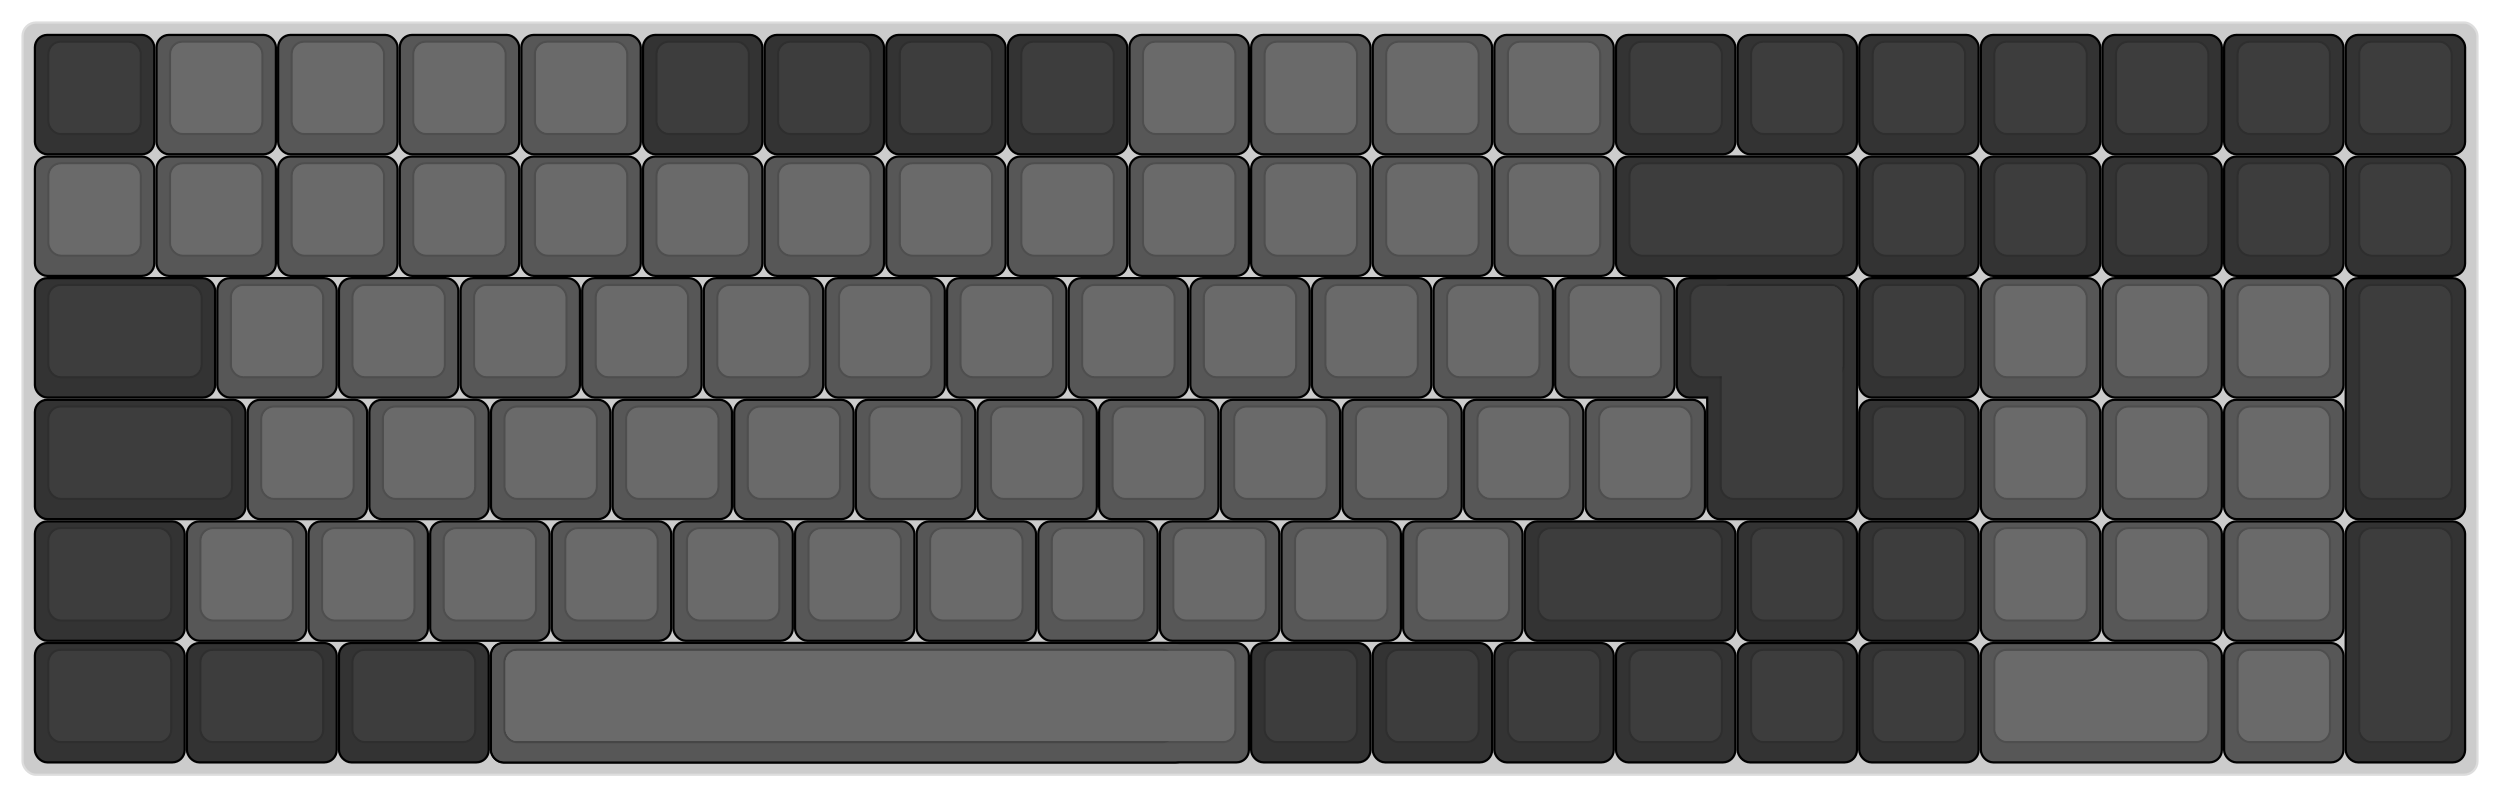 
  <svg width='1110px'
       height='354px'
       viewBox='0 0 1110 354'
       xmlns='http://www.w3.org/2000/svg'
       xmlns:xlink="http://www.w3.org/1999/xlink">

    <style type='text/css'>
    .keycap .border { stroke: black; stroke-width: 2; }
    .keycap .inner.border { stroke: rgba(0,0,0,.1); }
    </style>
    <defs>
      <linearGradient id="DCS">
        <stop offset="0%" stop-color="black" stop-opacity="0"/>
        <stop offset="40%" stop-color="black" stop-opacity="0.1"/>
        <stop offset="60%" stop-color="black" stop-opacity="0.1"/>
        <stop offset="100%" stop-color="black" stop-opacity="0"/>
      </linearGradient>
      <linearGradient id="SPACE" x1="0%" x2="0%" y1="0%" y2="100%">
        <stop offset="0%" stop-color="black" stop-opacity="0.1"/>
        <stop offset="20%" stop-color="black" stop-opacity="0.0"/>
        <stop offset="40%" stop-color="black" stop-opacity="0.0"/>
        <stop offset="100%" stop-color="black" stop-opacity="0.1"/>
      </linearGradient>
      <radialGradient id="DSA">
        <stop offset="0%" stop-color="black" stop-opacity="0.1"/>
        <stop offset="10%" stop-color="black" stop-opacity="0.1"/>
        <stop offset="100%" stop-color="black" stop-opacity="0"/>
      </radialGradient>
      <radialGradient id="SA" xlink:href="#DSA" />
    </defs>

    <g transform='translate(10,10)'>
      <rect width="1090" height="334"
            stroke="#ddd" stroke-width="1" fill="#cccccc" rx="6"/>
      <g transform='translate(5,5)'>
        
  <g class='  keycap'
  >

  
    <!-- Outer Border -->
    <rect x="1" y="1"
          width="52" height="52"
          rx="5" fill="#333333" class="outer border"/>
    
    <!-- Outer Fill -->
    <rect x="1" y="1"
          width="52" height="52"
          rx="5" fill="#333333"/>
    

    
      <!-- Inner Border -->
      <rect x="7" y="4"
            width="40" height="40"
            rx="5" fill="#3d3d3d" class="inner border"/>
      
      <!-- Inner Fill -->
      <rect x="7" y="4"
            width="40" height="40"
            rx="5" fill="#3d3d3d"/>
      
      

     
   
  </g>

  <g class='  keycap'
  >

  
    <!-- Outer Border -->
    <rect x="55" y="1"
          width="52" height="52"
          rx="5" fill="#575757" class="outer border"/>
    
    <!-- Outer Fill -->
    <rect x="55" y="1"
          width="52" height="52"
          rx="5" fill="#575757"/>
    

    
      <!-- Inner Border -->
      <rect x="61" y="4"
            width="40" height="40"
            rx="5" fill="#6a6a6a" class="inner border"/>
      
      <!-- Inner Fill -->
      <rect x="61" y="4"
            width="40" height="40"
            rx="5" fill="#6a6a6a"/>
      
      

     
   
  </g>

  <g class='  keycap'
  >

  
    <!-- Outer Border -->
    <rect x="109" y="1"
          width="52" height="52"
          rx="5" fill="#575757" class="outer border"/>
    
    <!-- Outer Fill -->
    <rect x="109" y="1"
          width="52" height="52"
          rx="5" fill="#575757"/>
    

    
      <!-- Inner Border -->
      <rect x="115" y="4"
            width="40" height="40"
            rx="5" fill="#6a6a6a" class="inner border"/>
      
      <!-- Inner Fill -->
      <rect x="115" y="4"
            width="40" height="40"
            rx="5" fill="#6a6a6a"/>
      
      

     
   
  </g>

  <g class='  keycap'
  >

  
    <!-- Outer Border -->
    <rect x="163" y="1"
          width="52" height="52"
          rx="5" fill="#575757" class="outer border"/>
    
    <!-- Outer Fill -->
    <rect x="163" y="1"
          width="52" height="52"
          rx="5" fill="#575757"/>
    

    
      <!-- Inner Border -->
      <rect x="169" y="4"
            width="40" height="40"
            rx="5" fill="#6a6a6a" class="inner border"/>
      
      <!-- Inner Fill -->
      <rect x="169" y="4"
            width="40" height="40"
            rx="5" fill="#6a6a6a"/>
      
      

     
   
  </g>

  <g class='  keycap'
  >

  
    <!-- Outer Border -->
    <rect x="217" y="1"
          width="52" height="52"
          rx="5" fill="#575757" class="outer border"/>
    
    <!-- Outer Fill -->
    <rect x="217" y="1"
          width="52" height="52"
          rx="5" fill="#575757"/>
    

    
      <!-- Inner Border -->
      <rect x="223" y="4"
            width="40" height="40"
            rx="5" fill="#6a6a6a" class="inner border"/>
      
      <!-- Inner Fill -->
      <rect x="223" y="4"
            width="40" height="40"
            rx="5" fill="#6a6a6a"/>
      
      

     
   
  </g>

  <g class='  keycap'
  >

  
    <!-- Outer Border -->
    <rect x="271" y="1"
          width="52" height="52"
          rx="5" fill="#333333" class="outer border"/>
    
    <!-- Outer Fill -->
    <rect x="271" y="1"
          width="52" height="52"
          rx="5" fill="#333333"/>
    

    
      <!-- Inner Border -->
      <rect x="277" y="4"
            width="40" height="40"
            rx="5" fill="#3d3d3d" class="inner border"/>
      
      <!-- Inner Fill -->
      <rect x="277" y="4"
            width="40" height="40"
            rx="5" fill="#3d3d3d"/>
      
      

     
   
  </g>

  <g class='  keycap'
  >

  
    <!-- Outer Border -->
    <rect x="325" y="1"
          width="52" height="52"
          rx="5" fill="#333333" class="outer border"/>
    
    <!-- Outer Fill -->
    <rect x="325" y="1"
          width="52" height="52"
          rx="5" fill="#333333"/>
    

    
      <!-- Inner Border -->
      <rect x="331" y="4"
            width="40" height="40"
            rx="5" fill="#3d3d3d" class="inner border"/>
      
      <!-- Inner Fill -->
      <rect x="331" y="4"
            width="40" height="40"
            rx="5" fill="#3d3d3d"/>
      
      

     
   
  </g>

  <g class='  keycap'
  >

  
    <!-- Outer Border -->
    <rect x="379" y="1"
          width="52" height="52"
          rx="5" fill="#333333" class="outer border"/>
    
    <!-- Outer Fill -->
    <rect x="379" y="1"
          width="52" height="52"
          rx="5" fill="#333333"/>
    

    
      <!-- Inner Border -->
      <rect x="385" y="4"
            width="40" height="40"
            rx="5" fill="#3d3d3d" class="inner border"/>
      
      <!-- Inner Fill -->
      <rect x="385" y="4"
            width="40" height="40"
            rx="5" fill="#3d3d3d"/>
      
      

     
   
  </g>

  <g class='  keycap'
  >

  
    <!-- Outer Border -->
    <rect x="433" y="1"
          width="52" height="52"
          rx="5" fill="#333333" class="outer border"/>
    
    <!-- Outer Fill -->
    <rect x="433" y="1"
          width="52" height="52"
          rx="5" fill="#333333"/>
    

    
      <!-- Inner Border -->
      <rect x="439" y="4"
            width="40" height="40"
            rx="5" fill="#3d3d3d" class="inner border"/>
      
      <!-- Inner Fill -->
      <rect x="439" y="4"
            width="40" height="40"
            rx="5" fill="#3d3d3d"/>
      
      

     
   
  </g>

  <g class='  keycap'
  >

  
    <!-- Outer Border -->
    <rect x="487" y="1"
          width="52" height="52"
          rx="5" fill="#575757" class="outer border"/>
    
    <!-- Outer Fill -->
    <rect x="487" y="1"
          width="52" height="52"
          rx="5" fill="#575757"/>
    

    
      <!-- Inner Border -->
      <rect x="493" y="4"
            width="40" height="40"
            rx="5" fill="#6a6a6a" class="inner border"/>
      
      <!-- Inner Fill -->
      <rect x="493" y="4"
            width="40" height="40"
            rx="5" fill="#6a6a6a"/>
      
      

     
   
  </g>

  <g class='  keycap'
  >

  
    <!-- Outer Border -->
    <rect x="541" y="1"
          width="52" height="52"
          rx="5" fill="#575757" class="outer border"/>
    
    <!-- Outer Fill -->
    <rect x="541" y="1"
          width="52" height="52"
          rx="5" fill="#575757"/>
    

    
      <!-- Inner Border -->
      <rect x="547" y="4"
            width="40" height="40"
            rx="5" fill="#6a6a6a" class="inner border"/>
      
      <!-- Inner Fill -->
      <rect x="547" y="4"
            width="40" height="40"
            rx="5" fill="#6a6a6a"/>
      
      

     
   
  </g>

  <g class='  keycap'
  >

  
    <!-- Outer Border -->
    <rect x="595" y="1"
          width="52" height="52"
          rx="5" fill="#575757" class="outer border"/>
    
    <!-- Outer Fill -->
    <rect x="595" y="1"
          width="52" height="52"
          rx="5" fill="#575757"/>
    

    
      <!-- Inner Border -->
      <rect x="601" y="4"
            width="40" height="40"
            rx="5" fill="#6a6a6a" class="inner border"/>
      
      <!-- Inner Fill -->
      <rect x="601" y="4"
            width="40" height="40"
            rx="5" fill="#6a6a6a"/>
      
      

     
   
  </g>

  <g class='  keycap'
  >

  
    <!-- Outer Border -->
    <rect x="649" y="1"
          width="52" height="52"
          rx="5" fill="#575757" class="outer border"/>
    
    <!-- Outer Fill -->
    <rect x="649" y="1"
          width="52" height="52"
          rx="5" fill="#575757"/>
    

    
      <!-- Inner Border -->
      <rect x="655" y="4"
            width="40" height="40"
            rx="5" fill="#6a6a6a" class="inner border"/>
      
      <!-- Inner Fill -->
      <rect x="655" y="4"
            width="40" height="40"
            rx="5" fill="#6a6a6a"/>
      
      

     
   
  </g>

  <g class='  keycap'
  >

  
    <!-- Outer Border -->
    <rect x="703" y="1"
          width="52" height="52"
          rx="5" fill="#333333" class="outer border"/>
    
    <!-- Outer Fill -->
    <rect x="703" y="1"
          width="52" height="52"
          rx="5" fill="#333333"/>
    

    
      <!-- Inner Border -->
      <rect x="709" y="4"
            width="40" height="40"
            rx="5" fill="#3d3d3d" class="inner border"/>
      
      <!-- Inner Fill -->
      <rect x="709" y="4"
            width="40" height="40"
            rx="5" fill="#3d3d3d"/>
      
      

     
   
  </g>

  <g class='  keycap'
  >

  
    <!-- Outer Border -->
    <rect x="757" y="1"
          width="52" height="52"
          rx="5" fill="#333333" class="outer border"/>
    
    <!-- Outer Fill -->
    <rect x="757" y="1"
          width="52" height="52"
          rx="5" fill="#333333"/>
    

    
      <!-- Inner Border -->
      <rect x="763" y="4"
            width="40" height="40"
            rx="5" fill="#3d3d3d" class="inner border"/>
      
      <!-- Inner Fill -->
      <rect x="763" y="4"
            width="40" height="40"
            rx="5" fill="#3d3d3d"/>
      
      

     
   
  </g>

  <g class='  keycap'
  >

  
    <!-- Outer Border -->
    <rect x="811" y="1"
          width="52" height="52"
          rx="5" fill="#333333" class="outer border"/>
    
    <!-- Outer Fill -->
    <rect x="811" y="1"
          width="52" height="52"
          rx="5" fill="#333333"/>
    

    
      <!-- Inner Border -->
      <rect x="817" y="4"
            width="40" height="40"
            rx="5" fill="#3d3d3d" class="inner border"/>
      
      <!-- Inner Fill -->
      <rect x="817" y="4"
            width="40" height="40"
            rx="5" fill="#3d3d3d"/>
      
      

     
   
  </g>

  <g class='  keycap'
  >

  
    <!-- Outer Border -->
    <rect x="865" y="1"
          width="52" height="52"
          rx="5" fill="#333333" class="outer border"/>
    
    <!-- Outer Fill -->
    <rect x="865" y="1"
          width="52" height="52"
          rx="5" fill="#333333"/>
    

    
      <!-- Inner Border -->
      <rect x="871" y="4"
            width="40" height="40"
            rx="5" fill="#3d3d3d" class="inner border"/>
      
      <!-- Inner Fill -->
      <rect x="871" y="4"
            width="40" height="40"
            rx="5" fill="#3d3d3d"/>
      
      

     
   
  </g>

  <g class='  keycap'
  >

  
    <!-- Outer Border -->
    <rect x="919" y="1"
          width="52" height="52"
          rx="5" fill="#333333" class="outer border"/>
    
    <!-- Outer Fill -->
    <rect x="919" y="1"
          width="52" height="52"
          rx="5" fill="#333333"/>
    

    
      <!-- Inner Border -->
      <rect x="925" y="4"
            width="40" height="40"
            rx="5" fill="#3d3d3d" class="inner border"/>
      
      <!-- Inner Fill -->
      <rect x="925" y="4"
            width="40" height="40"
            rx="5" fill="#3d3d3d"/>
      
      

     
   
  </g>

  <g class='  keycap'
  >

  
    <!-- Outer Border -->
    <rect x="973" y="1"
          width="52" height="52"
          rx="5" fill="#333333" class="outer border"/>
    
    <!-- Outer Fill -->
    <rect x="973" y="1"
          width="52" height="52"
          rx="5" fill="#333333"/>
    

    
      <!-- Inner Border -->
      <rect x="979" y="4"
            width="40" height="40"
            rx="5" fill="#3d3d3d" class="inner border"/>
      
      <!-- Inner Fill -->
      <rect x="979" y="4"
            width="40" height="40"
            rx="5" fill="#3d3d3d"/>
      
      

     
   
  </g>

  <g class='  keycap'
  >

  
    <!-- Outer Border -->
    <rect x="1027" y="1"
          width="52" height="52"
          rx="5" fill="#333333" class="outer border"/>
    
    <!-- Outer Fill -->
    <rect x="1027" y="1"
          width="52" height="52"
          rx="5" fill="#333333"/>
    

    
      <!-- Inner Border -->
      <rect x="1033" y="4"
            width="40" height="40"
            rx="5" fill="#3d3d3d" class="inner border"/>
      
      <!-- Inner Fill -->
      <rect x="1033" y="4"
            width="40" height="40"
            rx="5" fill="#3d3d3d"/>
      
      

     
   
  </g>

  <g class='  keycap'
  >

  
    <!-- Outer Border -->
    <rect x="1" y="55"
          width="52" height="52"
          rx="5" fill="#575757" class="outer border"/>
    
    <!-- Outer Fill -->
    <rect x="1" y="55"
          width="52" height="52"
          rx="5" fill="#575757"/>
    

    
      <!-- Inner Border -->
      <rect x="7" y="58"
            width="40" height="40"
            rx="5" fill="#6a6a6a" class="inner border"/>
      
      <!-- Inner Fill -->
      <rect x="7" y="58"
            width="40" height="40"
            rx="5" fill="#6a6a6a"/>
      
      

     
   
  </g>

  <g class='  keycap'
  >

  
    <!-- Outer Border -->
    <rect x="55" y="55"
          width="52" height="52"
          rx="5" fill="#575757" class="outer border"/>
    
    <!-- Outer Fill -->
    <rect x="55" y="55"
          width="52" height="52"
          rx="5" fill="#575757"/>
    

    
      <!-- Inner Border -->
      <rect x="61" y="58"
            width="40" height="40"
            rx="5" fill="#6a6a6a" class="inner border"/>
      
      <!-- Inner Fill -->
      <rect x="61" y="58"
            width="40" height="40"
            rx="5" fill="#6a6a6a"/>
      
      

     
   
  </g>

  <g class='  keycap'
  >

  
    <!-- Outer Border -->
    <rect x="109" y="55"
          width="52" height="52"
          rx="5" fill="#575757" class="outer border"/>
    
    <!-- Outer Fill -->
    <rect x="109" y="55"
          width="52" height="52"
          rx="5" fill="#575757"/>
    

    
      <!-- Inner Border -->
      <rect x="115" y="58"
            width="40" height="40"
            rx="5" fill="#6a6a6a" class="inner border"/>
      
      <!-- Inner Fill -->
      <rect x="115" y="58"
            width="40" height="40"
            rx="5" fill="#6a6a6a"/>
      
      

     
   
  </g>

  <g class='  keycap'
  >

  
    <!-- Outer Border -->
    <rect x="163" y="55"
          width="52" height="52"
          rx="5" fill="#575757" class="outer border"/>
    
    <!-- Outer Fill -->
    <rect x="163" y="55"
          width="52" height="52"
          rx="5" fill="#575757"/>
    

    
      <!-- Inner Border -->
      <rect x="169" y="58"
            width="40" height="40"
            rx="5" fill="#6a6a6a" class="inner border"/>
      
      <!-- Inner Fill -->
      <rect x="169" y="58"
            width="40" height="40"
            rx="5" fill="#6a6a6a"/>
      
      

     
   
  </g>

  <g class='  keycap'
  >

  
    <!-- Outer Border -->
    <rect x="217" y="55"
          width="52" height="52"
          rx="5" fill="#575757" class="outer border"/>
    
    <!-- Outer Fill -->
    <rect x="217" y="55"
          width="52" height="52"
          rx="5" fill="#575757"/>
    

    
      <!-- Inner Border -->
      <rect x="223" y="58"
            width="40" height="40"
            rx="5" fill="#6a6a6a" class="inner border"/>
      
      <!-- Inner Fill -->
      <rect x="223" y="58"
            width="40" height="40"
            rx="5" fill="#6a6a6a"/>
      
      

     
   
  </g>

  <g class='  keycap'
  >

  
    <!-- Outer Border -->
    <rect x="271" y="55"
          width="52" height="52"
          rx="5" fill="#575757" class="outer border"/>
    
    <!-- Outer Fill -->
    <rect x="271" y="55"
          width="52" height="52"
          rx="5" fill="#575757"/>
    

    
      <!-- Inner Border -->
      <rect x="277" y="58"
            width="40" height="40"
            rx="5" fill="#6a6a6a" class="inner border"/>
      
      <!-- Inner Fill -->
      <rect x="277" y="58"
            width="40" height="40"
            rx="5" fill="#6a6a6a"/>
      
      

     
   
  </g>

  <g class='  keycap'
  >

  
    <!-- Outer Border -->
    <rect x="325" y="55"
          width="52" height="52"
          rx="5" fill="#575757" class="outer border"/>
    
    <!-- Outer Fill -->
    <rect x="325" y="55"
          width="52" height="52"
          rx="5" fill="#575757"/>
    

    
      <!-- Inner Border -->
      <rect x="331" y="58"
            width="40" height="40"
            rx="5" fill="#6a6a6a" class="inner border"/>
      
      <!-- Inner Fill -->
      <rect x="331" y="58"
            width="40" height="40"
            rx="5" fill="#6a6a6a"/>
      
      

     
   
  </g>

  <g class='  keycap'
  >

  
    <!-- Outer Border -->
    <rect x="379" y="55"
          width="52" height="52"
          rx="5" fill="#575757" class="outer border"/>
    
    <!-- Outer Fill -->
    <rect x="379" y="55"
          width="52" height="52"
          rx="5" fill="#575757"/>
    

    
      <!-- Inner Border -->
      <rect x="385" y="58"
            width="40" height="40"
            rx="5" fill="#6a6a6a" class="inner border"/>
      
      <!-- Inner Fill -->
      <rect x="385" y="58"
            width="40" height="40"
            rx="5" fill="#6a6a6a"/>
      
      

     
   
  </g>

  <g class='  keycap'
  >

  
    <!-- Outer Border -->
    <rect x="433" y="55"
          width="52" height="52"
          rx="5" fill="#575757" class="outer border"/>
    
    <!-- Outer Fill -->
    <rect x="433" y="55"
          width="52" height="52"
          rx="5" fill="#575757"/>
    

    
      <!-- Inner Border -->
      <rect x="439" y="58"
            width="40" height="40"
            rx="5" fill="#6a6a6a" class="inner border"/>
      
      <!-- Inner Fill -->
      <rect x="439" y="58"
            width="40" height="40"
            rx="5" fill="#6a6a6a"/>
      
      

     
   
  </g>

  <g class='  keycap'
  >

  
    <!-- Outer Border -->
    <rect x="487" y="55"
          width="52" height="52"
          rx="5" fill="#575757" class="outer border"/>
    
    <!-- Outer Fill -->
    <rect x="487" y="55"
          width="52" height="52"
          rx="5" fill="#575757"/>
    

    
      <!-- Inner Border -->
      <rect x="493" y="58"
            width="40" height="40"
            rx="5" fill="#6a6a6a" class="inner border"/>
      
      <!-- Inner Fill -->
      <rect x="493" y="58"
            width="40" height="40"
            rx="5" fill="#6a6a6a"/>
      
      

     
   
  </g>

  <g class='  keycap'
  >

  
    <!-- Outer Border -->
    <rect x="541" y="55"
          width="52" height="52"
          rx="5" fill="#575757" class="outer border"/>
    
    <!-- Outer Fill -->
    <rect x="541" y="55"
          width="52" height="52"
          rx="5" fill="#575757"/>
    

    
      <!-- Inner Border -->
      <rect x="547" y="58"
            width="40" height="40"
            rx="5" fill="#6a6a6a" class="inner border"/>
      
      <!-- Inner Fill -->
      <rect x="547" y="58"
            width="40" height="40"
            rx="5" fill="#6a6a6a"/>
      
      

     
   
  </g>

  <g class='  keycap'
  >

  
    <!-- Outer Border -->
    <rect x="595" y="55"
          width="52" height="52"
          rx="5" fill="#575757" class="outer border"/>
    
    <!-- Outer Fill -->
    <rect x="595" y="55"
          width="52" height="52"
          rx="5" fill="#575757"/>
    

    
      <!-- Inner Border -->
      <rect x="601" y="58"
            width="40" height="40"
            rx="5" fill="#6a6a6a" class="inner border"/>
      
      <!-- Inner Fill -->
      <rect x="601" y="58"
            width="40" height="40"
            rx="5" fill="#6a6a6a"/>
      
      

     
   
  </g>

  <g class='  keycap'
  >

  
    <!-- Outer Border -->
    <rect x="649" y="55"
          width="52" height="52"
          rx="5" fill="#575757" class="outer border"/>
    
    <!-- Outer Fill -->
    <rect x="649" y="55"
          width="52" height="52"
          rx="5" fill="#575757"/>
    

    
      <!-- Inner Border -->
      <rect x="655" y="58"
            width="40" height="40"
            rx="5" fill="#6a6a6a" class="inner border"/>
      
      <!-- Inner Fill -->
      <rect x="655" y="58"
            width="40" height="40"
            rx="5" fill="#6a6a6a"/>
      
      

     
   
  </g>

  <g class='  keycap'
  >

  
    <!-- Outer Border -->
    <rect x="703" y="55"
          width="106" height="52"
          rx="5" fill="#333333" class="outer border"/>
    
    <!-- Outer Fill -->
    <rect x="703" y="55"
          width="106" height="52"
          rx="5" fill="#333333"/>
    

    
      <!-- Inner Border -->
      <rect x="709" y="58"
            width="94" height="40"
            rx="5" fill="#3d3d3d" class="inner border"/>
      
      <!-- Inner Fill -->
      <rect x="709" y="58"
            width="94" height="40"
            rx="5" fill="#3d3d3d"/>
      
      

     
   
  </g>

  <g class='  keycap'
  >

  
    <!-- Outer Border -->
    <rect x="811" y="55"
          width="52" height="52"
          rx="5" fill="#333333" class="outer border"/>
    
    <!-- Outer Fill -->
    <rect x="811" y="55"
          width="52" height="52"
          rx="5" fill="#333333"/>
    

    
      <!-- Inner Border -->
      <rect x="817" y="58"
            width="40" height="40"
            rx="5" fill="#3d3d3d" class="inner border"/>
      
      <!-- Inner Fill -->
      <rect x="817" y="58"
            width="40" height="40"
            rx="5" fill="#3d3d3d"/>
      
      

     
   
  </g>

  <g class='  keycap'
  >

  
    <!-- Outer Border -->
    <rect x="865" y="55"
          width="52" height="52"
          rx="5" fill="#333333" class="outer border"/>
    
    <!-- Outer Fill -->
    <rect x="865" y="55"
          width="52" height="52"
          rx="5" fill="#333333"/>
    

    
      <!-- Inner Border -->
      <rect x="871" y="58"
            width="40" height="40"
            rx="5" fill="#3d3d3d" class="inner border"/>
      
      <!-- Inner Fill -->
      <rect x="871" y="58"
            width="40" height="40"
            rx="5" fill="#3d3d3d"/>
      
      

     
   
  </g>

  <g class='  keycap'
  >

  
    <!-- Outer Border -->
    <rect x="919" y="55"
          width="52" height="52"
          rx="5" fill="#333333" class="outer border"/>
    
    <!-- Outer Fill -->
    <rect x="919" y="55"
          width="52" height="52"
          rx="5" fill="#333333"/>
    

    
      <!-- Inner Border -->
      <rect x="925" y="58"
            width="40" height="40"
            rx="5" fill="#3d3d3d" class="inner border"/>
      
      <!-- Inner Fill -->
      <rect x="925" y="58"
            width="40" height="40"
            rx="5" fill="#3d3d3d"/>
      
      

     
   
  </g>

  <g class='  keycap'
  >

  
    <!-- Outer Border -->
    <rect x="973" y="55"
          width="52" height="52"
          rx="5" fill="#333333" class="outer border"/>
    
    <!-- Outer Fill -->
    <rect x="973" y="55"
          width="52" height="52"
          rx="5" fill="#333333"/>
    

    
      <!-- Inner Border -->
      <rect x="979" y="58"
            width="40" height="40"
            rx="5" fill="#3d3d3d" class="inner border"/>
      
      <!-- Inner Fill -->
      <rect x="979" y="58"
            width="40" height="40"
            rx="5" fill="#3d3d3d"/>
      
      

     
   
  </g>

  <g class='  keycap'
  >

  
    <!-- Outer Border -->
    <rect x="1027" y="55"
          width="52" height="52"
          rx="5" fill="#333333" class="outer border"/>
    
    <!-- Outer Fill -->
    <rect x="1027" y="55"
          width="52" height="52"
          rx="5" fill="#333333"/>
    

    
      <!-- Inner Border -->
      <rect x="1033" y="58"
            width="40" height="40"
            rx="5" fill="#3d3d3d" class="inner border"/>
      
      <!-- Inner Fill -->
      <rect x="1033" y="58"
            width="40" height="40"
            rx="5" fill="#3d3d3d"/>
      
      

     
   
  </g>

  <g class='  keycap'
  >

  
    <!-- Outer Border -->
    <rect x="1" y="109"
          width="79" height="52"
          rx="5" fill="#333333" class="outer border"/>
    
    <!-- Outer Fill -->
    <rect x="1" y="109"
          width="79" height="52"
          rx="5" fill="#333333"/>
    

    
      <!-- Inner Border -->
      <rect x="7" y="112"
            width="67" height="40"
            rx="5" fill="#3d3d3d" class="inner border"/>
      
      <!-- Inner Fill -->
      <rect x="7" y="112"
            width="67" height="40"
            rx="5" fill="#3d3d3d"/>
      
      

     
   
  </g>

  <g class='  keycap'
  >

  
    <!-- Outer Border -->
    <rect x="82" y="109"
          width="52" height="52"
          rx="5" fill="#575757" class="outer border"/>
    
    <!-- Outer Fill -->
    <rect x="82" y="109"
          width="52" height="52"
          rx="5" fill="#575757"/>
    

    
      <!-- Inner Border -->
      <rect x="88" y="112"
            width="40" height="40"
            rx="5" fill="#6a6a6a" class="inner border"/>
      
      <!-- Inner Fill -->
      <rect x="88" y="112"
            width="40" height="40"
            rx="5" fill="#6a6a6a"/>
      
      

     
   
  </g>

  <g class='  keycap'
  >

  
    <!-- Outer Border -->
    <rect x="136" y="109"
          width="52" height="52"
          rx="5" fill="#575757" class="outer border"/>
    
    <!-- Outer Fill -->
    <rect x="136" y="109"
          width="52" height="52"
          rx="5" fill="#575757"/>
    

    
      <!-- Inner Border -->
      <rect x="142" y="112"
            width="40" height="40"
            rx="5" fill="#6a6a6a" class="inner border"/>
      
      <!-- Inner Fill -->
      <rect x="142" y="112"
            width="40" height="40"
            rx="5" fill="#6a6a6a"/>
      
      

     
   
  </g>

  <g class='  keycap'
  >

  
    <!-- Outer Border -->
    <rect x="190" y="109"
          width="52" height="52"
          rx="5" fill="#575757" class="outer border"/>
    
    <!-- Outer Fill -->
    <rect x="190" y="109"
          width="52" height="52"
          rx="5" fill="#575757"/>
    

    
      <!-- Inner Border -->
      <rect x="196" y="112"
            width="40" height="40"
            rx="5" fill="#6a6a6a" class="inner border"/>
      
      <!-- Inner Fill -->
      <rect x="196" y="112"
            width="40" height="40"
            rx="5" fill="#6a6a6a"/>
      
      

     
   
  </g>

  <g class='  keycap'
  >

  
    <!-- Outer Border -->
    <rect x="244" y="109"
          width="52" height="52"
          rx="5" fill="#575757" class="outer border"/>
    
    <!-- Outer Fill -->
    <rect x="244" y="109"
          width="52" height="52"
          rx="5" fill="#575757"/>
    

    
      <!-- Inner Border -->
      <rect x="250" y="112"
            width="40" height="40"
            rx="5" fill="#6a6a6a" class="inner border"/>
      
      <!-- Inner Fill -->
      <rect x="250" y="112"
            width="40" height="40"
            rx="5" fill="#6a6a6a"/>
      
      

     
   
  </g>

  <g class='  keycap'
  >

  
    <!-- Outer Border -->
    <rect x="298" y="109"
          width="52" height="52"
          rx="5" fill="#575757" class="outer border"/>
    
    <!-- Outer Fill -->
    <rect x="298" y="109"
          width="52" height="52"
          rx="5" fill="#575757"/>
    

    
      <!-- Inner Border -->
      <rect x="304" y="112"
            width="40" height="40"
            rx="5" fill="#6a6a6a" class="inner border"/>
      
      <!-- Inner Fill -->
      <rect x="304" y="112"
            width="40" height="40"
            rx="5" fill="#6a6a6a"/>
      
      

     
   
  </g>

  <g class='  keycap'
  >

  
    <!-- Outer Border -->
    <rect x="352" y="109"
          width="52" height="52"
          rx="5" fill="#575757" class="outer border"/>
    
    <!-- Outer Fill -->
    <rect x="352" y="109"
          width="52" height="52"
          rx="5" fill="#575757"/>
    

    
      <!-- Inner Border -->
      <rect x="358" y="112"
            width="40" height="40"
            rx="5" fill="#6a6a6a" class="inner border"/>
      
      <!-- Inner Fill -->
      <rect x="358" y="112"
            width="40" height="40"
            rx="5" fill="#6a6a6a"/>
      
      

     
   
  </g>

  <g class='  keycap'
  >

  
    <!-- Outer Border -->
    <rect x="406" y="109"
          width="52" height="52"
          rx="5" fill="#575757" class="outer border"/>
    
    <!-- Outer Fill -->
    <rect x="406" y="109"
          width="52" height="52"
          rx="5" fill="#575757"/>
    

    
      <!-- Inner Border -->
      <rect x="412" y="112"
            width="40" height="40"
            rx="5" fill="#6a6a6a" class="inner border"/>
      
      <!-- Inner Fill -->
      <rect x="412" y="112"
            width="40" height="40"
            rx="5" fill="#6a6a6a"/>
      
      

     
   
  </g>

  <g class='  keycap'
  >

  
    <!-- Outer Border -->
    <rect x="460" y="109"
          width="52" height="52"
          rx="5" fill="#575757" class="outer border"/>
    
    <!-- Outer Fill -->
    <rect x="460" y="109"
          width="52" height="52"
          rx="5" fill="#575757"/>
    

    
      <!-- Inner Border -->
      <rect x="466" y="112"
            width="40" height="40"
            rx="5" fill="#6a6a6a" class="inner border"/>
      
      <!-- Inner Fill -->
      <rect x="466" y="112"
            width="40" height="40"
            rx="5" fill="#6a6a6a"/>
      
      

     
   
  </g>

  <g class='  keycap'
  >

  
    <!-- Outer Border -->
    <rect x="514" y="109"
          width="52" height="52"
          rx="5" fill="#575757" class="outer border"/>
    
    <!-- Outer Fill -->
    <rect x="514" y="109"
          width="52" height="52"
          rx="5" fill="#575757"/>
    

    
      <!-- Inner Border -->
      <rect x="520" y="112"
            width="40" height="40"
            rx="5" fill="#6a6a6a" class="inner border"/>
      
      <!-- Inner Fill -->
      <rect x="520" y="112"
            width="40" height="40"
            rx="5" fill="#6a6a6a"/>
      
      

     
   
  </g>

  <g class='  keycap'
  >

  
    <!-- Outer Border -->
    <rect x="568" y="109"
          width="52" height="52"
          rx="5" fill="#575757" class="outer border"/>
    
    <!-- Outer Fill -->
    <rect x="568" y="109"
          width="52" height="52"
          rx="5" fill="#575757"/>
    

    
      <!-- Inner Border -->
      <rect x="574" y="112"
            width="40" height="40"
            rx="5" fill="#6a6a6a" class="inner border"/>
      
      <!-- Inner Fill -->
      <rect x="574" y="112"
            width="40" height="40"
            rx="5" fill="#6a6a6a"/>
      
      

     
   
  </g>

  <g class='  keycap'
  >

  
    <!-- Outer Border -->
    <rect x="622" y="109"
          width="52" height="52"
          rx="5" fill="#575757" class="outer border"/>
    
    <!-- Outer Fill -->
    <rect x="622" y="109"
          width="52" height="52"
          rx="5" fill="#575757"/>
    

    
      <!-- Inner Border -->
      <rect x="628" y="112"
            width="40" height="40"
            rx="5" fill="#6a6a6a" class="inner border"/>
      
      <!-- Inner Fill -->
      <rect x="628" y="112"
            width="40" height="40"
            rx="5" fill="#6a6a6a"/>
      
      

     
   
  </g>

  <g class='  keycap'
  >

  
    <!-- Outer Border -->
    <rect x="676" y="109"
          width="52" height="52"
          rx="5" fill="#575757" class="outer border"/>
    
    <!-- Outer Fill -->
    <rect x="676" y="109"
          width="52" height="52"
          rx="5" fill="#575757"/>
    

    
      <!-- Inner Border -->
      <rect x="682" y="112"
            width="40" height="40"
            rx="5" fill="#6a6a6a" class="inner border"/>
      
      <!-- Inner Fill -->
      <rect x="682" y="112"
            width="40" height="40"
            rx="5" fill="#6a6a6a"/>
      
      

     
   
  </g>

  <g class='  keycap'
  >

  
    <!-- Outer Border -->
    <rect x="743.5" y="109"
          width="65.5" height="106"
          rx="5" fill="#333333" class="outer border"/>
    
      <rect x="730" y="109"
            width="79" height="52"
            rx="5" fill="#333333" class="outer border"/>
    
    <!-- Outer Fill -->
    <rect x="743.5" y="109"
          width="65.5" height="106"
          rx="5" fill="#333333"/>
    
      <rect x="730" y="109"
            width="79" height="52"
            rx="5" fill="#333333"/>
    

    
      <!-- Inner Border -->
      <rect x="749.5" y="112"
            width="53.5" height="94"
            rx="5" fill="#3d3d3d" class="inner border"/>
      
        <rect x="736" y="112"
              width="67" height="40"
              rx="5" fill="#3d3d3d" class="inner border"/>
      
      <!-- Inner Fill -->
      <rect x="749.5" y="112"
            width="53.5" height="94"
            rx="5" fill="#3d3d3d"/>
      
        <rect x="736" y="112"
              width="67" height="40"
              rx="5" fill="#3d3d3d"/>
      
      

     
   
  </g>

  <g class='  keycap'
  >

  
    <!-- Outer Border -->
    <rect x="811" y="109"
          width="52" height="52"
          rx="5" fill="#333333" class="outer border"/>
    
    <!-- Outer Fill -->
    <rect x="811" y="109"
          width="52" height="52"
          rx="5" fill="#333333"/>
    

    
      <!-- Inner Border -->
      <rect x="817" y="112"
            width="40" height="40"
            rx="5" fill="#3d3d3d" class="inner border"/>
      
      <!-- Inner Fill -->
      <rect x="817" y="112"
            width="40" height="40"
            rx="5" fill="#3d3d3d"/>
      
      

     
   
  </g>

  <g class='  keycap'
  >

  
    <!-- Outer Border -->
    <rect x="865" y="109"
          width="52" height="52"
          rx="5" fill="#575757" class="outer border"/>
    
    <!-- Outer Fill -->
    <rect x="865" y="109"
          width="52" height="52"
          rx="5" fill="#575757"/>
    

    
      <!-- Inner Border -->
      <rect x="871" y="112"
            width="40" height="40"
            rx="5" fill="#6a6a6a" class="inner border"/>
      
      <!-- Inner Fill -->
      <rect x="871" y="112"
            width="40" height="40"
            rx="5" fill="#6a6a6a"/>
      
      

     
   
  </g>

  <g class='  keycap'
  >

  
    <!-- Outer Border -->
    <rect x="919" y="109"
          width="52" height="52"
          rx="5" fill="#575757" class="outer border"/>
    
    <!-- Outer Fill -->
    <rect x="919" y="109"
          width="52" height="52"
          rx="5" fill="#575757"/>
    

    
      <!-- Inner Border -->
      <rect x="925" y="112"
            width="40" height="40"
            rx="5" fill="#6a6a6a" class="inner border"/>
      
      <!-- Inner Fill -->
      <rect x="925" y="112"
            width="40" height="40"
            rx="5" fill="#6a6a6a"/>
      
      

     
   
  </g>

  <g class='  keycap'
  >

  
    <!-- Outer Border -->
    <rect x="973" y="109"
          width="52" height="52"
          rx="5" fill="#575757" class="outer border"/>
    
    <!-- Outer Fill -->
    <rect x="973" y="109"
          width="52" height="52"
          rx="5" fill="#575757"/>
    

    
      <!-- Inner Border -->
      <rect x="979" y="112"
            width="40" height="40"
            rx="5" fill="#6a6a6a" class="inner border"/>
      
      <!-- Inner Fill -->
      <rect x="979" y="112"
            width="40" height="40"
            rx="5" fill="#6a6a6a"/>
      
      

     
   
  </g>

  <g class='  keycap'
  >

  
    <!-- Outer Border -->
    <rect x="1027" y="109"
          width="52" height="106"
          rx="5" fill="#333333" class="outer border"/>
    
    <!-- Outer Fill -->
    <rect x="1027" y="109"
          width="52" height="106"
          rx="5" fill="#333333"/>
    

    
      <!-- Inner Border -->
      <rect x="1033" y="112"
            width="40" height="94"
            rx="5" fill="#3d3d3d" class="inner border"/>
      
      <!-- Inner Fill -->
      <rect x="1033" y="112"
            width="40" height="94"
            rx="5" fill="#3d3d3d"/>
      
      

     
   
  </g>

  <g class='  keycap'
  >

  
    <!-- Outer Border -->
    <rect x="1" y="163"
          width="92.5" height="52"
          rx="5" fill="#333333" class="outer border"/>
    
    <!-- Outer Fill -->
    <rect x="1" y="163"
          width="92.5" height="52"
          rx="5" fill="#333333"/>
    

    
      <!-- Inner Border -->
      <rect x="7" y="166"
            width="80.5" height="40"
            rx="5" fill="#3d3d3d" class="inner border"/>
      
      <!-- Inner Fill -->
      <rect x="7" y="166"
            width="80.5" height="40"
            rx="5" fill="#3d3d3d"/>
      
      

     
   
  </g>

  <g class='  keycap'
  >

  
    <!-- Outer Border -->
    <rect x="95.5" y="163"
          width="52" height="52"
          rx="5" fill="#575757" class="outer border"/>
    
    <!-- Outer Fill -->
    <rect x="95.5" y="163"
          width="52" height="52"
          rx="5" fill="#575757"/>
    

    
      <!-- Inner Border -->
      <rect x="101.5" y="166"
            width="40" height="40"
            rx="5" fill="#6a6a6a" class="inner border"/>
      
      <!-- Inner Fill -->
      <rect x="101.5" y="166"
            width="40" height="40"
            rx="5" fill="#6a6a6a"/>
      
      

     
   
  </g>

  <g class='  keycap'
  >

  
    <!-- Outer Border -->
    <rect x="149.5" y="163"
          width="52" height="52"
          rx="5" fill="#575757" class="outer border"/>
    
    <!-- Outer Fill -->
    <rect x="149.5" y="163"
          width="52" height="52"
          rx="5" fill="#575757"/>
    

    
      <!-- Inner Border -->
      <rect x="155.5" y="166"
            width="40" height="40"
            rx="5" fill="#6a6a6a" class="inner border"/>
      
      <!-- Inner Fill -->
      <rect x="155.5" y="166"
            width="40" height="40"
            rx="5" fill="#6a6a6a"/>
      
      

     
   
  </g>

  <g class='  keycap'
  >

  
    <!-- Outer Border -->
    <rect x="203.5" y="163"
          width="52" height="52"
          rx="5" fill="#575757" class="outer border"/>
    
    <!-- Outer Fill -->
    <rect x="203.5" y="163"
          width="52" height="52"
          rx="5" fill="#575757"/>
    

    
      <!-- Inner Border -->
      <rect x="209.5" y="166"
            width="40" height="40"
            rx="5" fill="#6a6a6a" class="inner border"/>
      
      <!-- Inner Fill -->
      <rect x="209.5" y="166"
            width="40" height="40"
            rx="5" fill="#6a6a6a"/>
      
      

     
   
  </g>

  <g class='  keycap'
  >

  
    <!-- Outer Border -->
    <rect x="257.5" y="163"
          width="52" height="52"
          rx="5" fill="#575757" class="outer border"/>
    
    <!-- Outer Fill -->
    <rect x="257.5" y="163"
          width="52" height="52"
          rx="5" fill="#575757"/>
    

    
      <!-- Inner Border -->
      <rect x="263.5" y="166"
            width="40" height="40"
            rx="5" fill="#6a6a6a" class="inner border"/>
      
      <!-- Inner Fill -->
      <rect x="263.5" y="166"
            width="40" height="40"
            rx="5" fill="#6a6a6a"/>
      
      

     
   
  </g>

  <g class='  keycap'
  >

  
    <!-- Outer Border -->
    <rect x="311.5" y="163"
          width="52" height="52"
          rx="5" fill="#575757" class="outer border"/>
    
    <!-- Outer Fill -->
    <rect x="311.5" y="163"
          width="52" height="52"
          rx="5" fill="#575757"/>
    

    
      <!-- Inner Border -->
      <rect x="317.5" y="166"
            width="40" height="40"
            rx="5" fill="#6a6a6a" class="inner border"/>
      
      <!-- Inner Fill -->
      <rect x="317.5" y="166"
            width="40" height="40"
            rx="5" fill="#6a6a6a"/>
      
      

     
   
  </g>

  <g class='  keycap'
  >

  
    <!-- Outer Border -->
    <rect x="365.5" y="163"
          width="52" height="52"
          rx="5" fill="#575757" class="outer border"/>
    
    <!-- Outer Fill -->
    <rect x="365.5" y="163"
          width="52" height="52"
          rx="5" fill="#575757"/>
    

    
      <!-- Inner Border -->
      <rect x="371.5" y="166"
            width="40" height="40"
            rx="5" fill="#6a6a6a" class="inner border"/>
      
      <!-- Inner Fill -->
      <rect x="371.5" y="166"
            width="40" height="40"
            rx="5" fill="#6a6a6a"/>
      
      

     
   
  </g>

  <g class='  keycap'
  >

  
    <!-- Outer Border -->
    <rect x="419.5" y="163"
          width="52" height="52"
          rx="5" fill="#575757" class="outer border"/>
    
    <!-- Outer Fill -->
    <rect x="419.5" y="163"
          width="52" height="52"
          rx="5" fill="#575757"/>
    

    
      <!-- Inner Border -->
      <rect x="425.5" y="166"
            width="40" height="40"
            rx="5" fill="#6a6a6a" class="inner border"/>
      
      <!-- Inner Fill -->
      <rect x="425.5" y="166"
            width="40" height="40"
            rx="5" fill="#6a6a6a"/>
      
      

     
   
  </g>

  <g class='  keycap'
  >

  
    <!-- Outer Border -->
    <rect x="473.5" y="163"
          width="52" height="52"
          rx="5" fill="#575757" class="outer border"/>
    
    <!-- Outer Fill -->
    <rect x="473.5" y="163"
          width="52" height="52"
          rx="5" fill="#575757"/>
    

    
      <!-- Inner Border -->
      <rect x="479.5" y="166"
            width="40" height="40"
            rx="5" fill="#6a6a6a" class="inner border"/>
      
      <!-- Inner Fill -->
      <rect x="479.5" y="166"
            width="40" height="40"
            rx="5" fill="#6a6a6a"/>
      
      

     
   
  </g>

  <g class='  keycap'
  >

  
    <!-- Outer Border -->
    <rect x="527.5" y="163"
          width="52" height="52"
          rx="5" fill="#575757" class="outer border"/>
    
    <!-- Outer Fill -->
    <rect x="527.5" y="163"
          width="52" height="52"
          rx="5" fill="#575757"/>
    

    
      <!-- Inner Border -->
      <rect x="533.5" y="166"
            width="40" height="40"
            rx="5" fill="#6a6a6a" class="inner border"/>
      
      <!-- Inner Fill -->
      <rect x="533.5" y="166"
            width="40" height="40"
            rx="5" fill="#6a6a6a"/>
      
      

     
   
  </g>

  <g class='  keycap'
  >

  
    <!-- Outer Border -->
    <rect x="581.5" y="163"
          width="52" height="52"
          rx="5" fill="#575757" class="outer border"/>
    
    <!-- Outer Fill -->
    <rect x="581.5" y="163"
          width="52" height="52"
          rx="5" fill="#575757"/>
    

    
      <!-- Inner Border -->
      <rect x="587.5" y="166"
            width="40" height="40"
            rx="5" fill="#6a6a6a" class="inner border"/>
      
      <!-- Inner Fill -->
      <rect x="587.5" y="166"
            width="40" height="40"
            rx="5" fill="#6a6a6a"/>
      
      

     
   
  </g>

  <g class='  keycap'
  >

  
    <!-- Outer Border -->
    <rect x="635.5" y="163"
          width="52" height="52"
          rx="5" fill="#575757" class="outer border"/>
    
    <!-- Outer Fill -->
    <rect x="635.5" y="163"
          width="52" height="52"
          rx="5" fill="#575757"/>
    

    
      <!-- Inner Border -->
      <rect x="641.5" y="166"
            width="40" height="40"
            rx="5" fill="#6a6a6a" class="inner border"/>
      
      <!-- Inner Fill -->
      <rect x="641.5" y="166"
            width="40" height="40"
            rx="5" fill="#6a6a6a"/>
      
      

     
   
  </g>

  <g class='  keycap'
  >

  
    <!-- Outer Border -->
    <rect x="689.5" y="163"
          width="52" height="52"
          rx="5" fill="#575757" class="outer border"/>
    
    <!-- Outer Fill -->
    <rect x="689.5" y="163"
          width="52" height="52"
          rx="5" fill="#575757"/>
    

    
      <!-- Inner Border -->
      <rect x="695.5" y="166"
            width="40" height="40"
            rx="5" fill="#6a6a6a" class="inner border"/>
      
      <!-- Inner Fill -->
      <rect x="695.5" y="166"
            width="40" height="40"
            rx="5" fill="#6a6a6a"/>
      
      

     
   
  </g>

  <g class='  keycap'
  >

  
    <!-- Outer Border -->
    <rect x="811" y="163"
          width="52" height="52"
          rx="5" fill="#333333" class="outer border"/>
    
    <!-- Outer Fill -->
    <rect x="811" y="163"
          width="52" height="52"
          rx="5" fill="#333333"/>
    

    
      <!-- Inner Border -->
      <rect x="817" y="166"
            width="40" height="40"
            rx="5" fill="#3d3d3d" class="inner border"/>
      
      <!-- Inner Fill -->
      <rect x="817" y="166"
            width="40" height="40"
            rx="5" fill="#3d3d3d"/>
      
      

     
   
  </g>

  <g class='  keycap'
  >

  
    <!-- Outer Border -->
    <rect x="865" y="163"
          width="52" height="52"
          rx="5" fill="#575757" class="outer border"/>
    
    <!-- Outer Fill -->
    <rect x="865" y="163"
          width="52" height="52"
          rx="5" fill="#575757"/>
    

    
      <!-- Inner Border -->
      <rect x="871" y="166"
            width="40" height="40"
            rx="5" fill="#6a6a6a" class="inner border"/>
      
      <!-- Inner Fill -->
      <rect x="871" y="166"
            width="40" height="40"
            rx="5" fill="#6a6a6a"/>
      
      

     
   
  </g>

  <g class='  keycap'
  >

  
    <!-- Outer Border -->
    <rect x="919" y="163"
          width="52" height="52"
          rx="5" fill="#575757" class="outer border"/>
    
    <!-- Outer Fill -->
    <rect x="919" y="163"
          width="52" height="52"
          rx="5" fill="#575757"/>
    

    
      <!-- Inner Border -->
      <rect x="925" y="166"
            width="40" height="40"
            rx="5" fill="#6a6a6a" class="inner border"/>
      
      <!-- Inner Fill -->
      <rect x="925" y="166"
            width="40" height="40"
            rx="5" fill="#6a6a6a"/>
      
      

     
   
  </g>

  <g class='  keycap'
  >

  
    <!-- Outer Border -->
    <rect x="973" y="163"
          width="52" height="52"
          rx="5" fill="#575757" class="outer border"/>
    
    <!-- Outer Fill -->
    <rect x="973" y="163"
          width="52" height="52"
          rx="5" fill="#575757"/>
    

    
      <!-- Inner Border -->
      <rect x="979" y="166"
            width="40" height="40"
            rx="5" fill="#6a6a6a" class="inner border"/>
      
      <!-- Inner Fill -->
      <rect x="979" y="166"
            width="40" height="40"
            rx="5" fill="#6a6a6a"/>
      
      

     
   
  </g>

  <g class='  keycap'
  >

  
    <!-- Outer Border -->
    <rect x="1" y="217"
          width="65.5" height="52"
          rx="5" fill="#333333" class="outer border"/>
    
    <!-- Outer Fill -->
    <rect x="1" y="217"
          width="65.5" height="52"
          rx="5" fill="#333333"/>
    

    
      <!-- Inner Border -->
      <rect x="7" y="220"
            width="53.5" height="40"
            rx="5" fill="#3d3d3d" class="inner border"/>
      
      <!-- Inner Fill -->
      <rect x="7" y="220"
            width="53.5" height="40"
            rx="5" fill="#3d3d3d"/>
      
      

     
   
  </g>

  <g class='  keycap'
  >

  
    <!-- Outer Border -->
    <rect x="68.5" y="217"
          width="52" height="52"
          rx="5" fill="#575757" class="outer border"/>
    
    <!-- Outer Fill -->
    <rect x="68.5" y="217"
          width="52" height="52"
          rx="5" fill="#575757"/>
    

    
      <!-- Inner Border -->
      <rect x="74.5" y="220"
            width="40" height="40"
            rx="5" fill="#6a6a6a" class="inner border"/>
      
      <!-- Inner Fill -->
      <rect x="74.5" y="220"
            width="40" height="40"
            rx="5" fill="#6a6a6a"/>
      
      

     
   
  </g>

  <g class='  keycap'
  >

  
    <!-- Outer Border -->
    <rect x="122.5" y="217"
          width="52" height="52"
          rx="5" fill="#575757" class="outer border"/>
    
    <!-- Outer Fill -->
    <rect x="122.5" y="217"
          width="52" height="52"
          rx="5" fill="#575757"/>
    

    
      <!-- Inner Border -->
      <rect x="128.5" y="220"
            width="40" height="40"
            rx="5" fill="#6a6a6a" class="inner border"/>
      
      <!-- Inner Fill -->
      <rect x="128.5" y="220"
            width="40" height="40"
            rx="5" fill="#6a6a6a"/>
      
      

     
   
  </g>

  <g class='  keycap'
  >

  
    <!-- Outer Border -->
    <rect x="176.5" y="217"
          width="52" height="52"
          rx="5" fill="#575757" class="outer border"/>
    
    <!-- Outer Fill -->
    <rect x="176.5" y="217"
          width="52" height="52"
          rx="5" fill="#575757"/>
    

    
      <!-- Inner Border -->
      <rect x="182.5" y="220"
            width="40" height="40"
            rx="5" fill="#6a6a6a" class="inner border"/>
      
      <!-- Inner Fill -->
      <rect x="182.5" y="220"
            width="40" height="40"
            rx="5" fill="#6a6a6a"/>
      
      

     
   
  </g>

  <g class='  keycap'
  >

  
    <!-- Outer Border -->
    <rect x="230.5" y="217"
          width="52" height="52"
          rx="5" fill="#575757" class="outer border"/>
    
    <!-- Outer Fill -->
    <rect x="230.5" y="217"
          width="52" height="52"
          rx="5" fill="#575757"/>
    

    
      <!-- Inner Border -->
      <rect x="236.5" y="220"
            width="40" height="40"
            rx="5" fill="#6a6a6a" class="inner border"/>
      
      <!-- Inner Fill -->
      <rect x="236.5" y="220"
            width="40" height="40"
            rx="5" fill="#6a6a6a"/>
      
      

     
   
  </g>

  <g class='  keycap'
  >

  
    <!-- Outer Border -->
    <rect x="284.5" y="217"
          width="52" height="52"
          rx="5" fill="#575757" class="outer border"/>
    
    <!-- Outer Fill -->
    <rect x="284.5" y="217"
          width="52" height="52"
          rx="5" fill="#575757"/>
    

    
      <!-- Inner Border -->
      <rect x="290.5" y="220"
            width="40" height="40"
            rx="5" fill="#6a6a6a" class="inner border"/>
      
      <!-- Inner Fill -->
      <rect x="290.5" y="220"
            width="40" height="40"
            rx="5" fill="#6a6a6a"/>
      
      

     
   
  </g>

  <g class='  keycap'
  >

  
    <!-- Outer Border -->
    <rect x="338.5" y="217"
          width="52" height="52"
          rx="5" fill="#575757" class="outer border"/>
    
    <!-- Outer Fill -->
    <rect x="338.5" y="217"
          width="52" height="52"
          rx="5" fill="#575757"/>
    

    
      <!-- Inner Border -->
      <rect x="344.5" y="220"
            width="40" height="40"
            rx="5" fill="#6a6a6a" class="inner border"/>
      
      <!-- Inner Fill -->
      <rect x="344.5" y="220"
            width="40" height="40"
            rx="5" fill="#6a6a6a"/>
      
      

     
   
  </g>

  <g class='  keycap'
  >

  
    <!-- Outer Border -->
    <rect x="392.5" y="217"
          width="52" height="52"
          rx="5" fill="#575757" class="outer border"/>
    
    <!-- Outer Fill -->
    <rect x="392.5" y="217"
          width="52" height="52"
          rx="5" fill="#575757"/>
    

    
      <!-- Inner Border -->
      <rect x="398.5" y="220"
            width="40" height="40"
            rx="5" fill="#6a6a6a" class="inner border"/>
      
      <!-- Inner Fill -->
      <rect x="398.5" y="220"
            width="40" height="40"
            rx="5" fill="#6a6a6a"/>
      
      

     
   
  </g>

  <g class='  keycap'
  >

  
    <!-- Outer Border -->
    <rect x="446.5" y="217"
          width="52" height="52"
          rx="5" fill="#575757" class="outer border"/>
    
    <!-- Outer Fill -->
    <rect x="446.5" y="217"
          width="52" height="52"
          rx="5" fill="#575757"/>
    

    
      <!-- Inner Border -->
      <rect x="452.5" y="220"
            width="40" height="40"
            rx="5" fill="#6a6a6a" class="inner border"/>
      
      <!-- Inner Fill -->
      <rect x="452.5" y="220"
            width="40" height="40"
            rx="5" fill="#6a6a6a"/>
      
      

     
   
  </g>

  <g class='  keycap'
  >

  
    <!-- Outer Border -->
    <rect x="500.5" y="217"
          width="52" height="52"
          rx="5" fill="#575757" class="outer border"/>
    
    <!-- Outer Fill -->
    <rect x="500.5" y="217"
          width="52" height="52"
          rx="5" fill="#575757"/>
    

    
      <!-- Inner Border -->
      <rect x="506.5" y="220"
            width="40" height="40"
            rx="5" fill="#6a6a6a" class="inner border"/>
      
      <!-- Inner Fill -->
      <rect x="506.5" y="220"
            width="40" height="40"
            rx="5" fill="#6a6a6a"/>
      
      

     
   
  </g>

  <g class='  keycap'
  >

  
    <!-- Outer Border -->
    <rect x="554.5" y="217"
          width="52" height="52"
          rx="5" fill="#575757" class="outer border"/>
    
    <!-- Outer Fill -->
    <rect x="554.5" y="217"
          width="52" height="52"
          rx="5" fill="#575757"/>
    

    
      <!-- Inner Border -->
      <rect x="560.5" y="220"
            width="40" height="40"
            rx="5" fill="#6a6a6a" class="inner border"/>
      
      <!-- Inner Fill -->
      <rect x="560.5" y="220"
            width="40" height="40"
            rx="5" fill="#6a6a6a"/>
      
      

     
   
  </g>

  <g class='  keycap'
  >

  
    <!-- Outer Border -->
    <rect x="608.5" y="217"
          width="52" height="52"
          rx="5" fill="#575757" class="outer border"/>
    
    <!-- Outer Fill -->
    <rect x="608.5" y="217"
          width="52" height="52"
          rx="5" fill="#575757"/>
    

    
      <!-- Inner Border -->
      <rect x="614.5" y="220"
            width="40" height="40"
            rx="5" fill="#6a6a6a" class="inner border"/>
      
      <!-- Inner Fill -->
      <rect x="614.5" y="220"
            width="40" height="40"
            rx="5" fill="#6a6a6a"/>
      
      

     
   
  </g>

  <g class='  keycap'
  >

  
    <!-- Outer Border -->
    <rect x="662.5" y="217"
          width="92.5" height="52"
          rx="5" fill="#333333" class="outer border"/>
    
    <!-- Outer Fill -->
    <rect x="662.5" y="217"
          width="92.5" height="52"
          rx="5" fill="#333333"/>
    

    
      <!-- Inner Border -->
      <rect x="668.5" y="220"
            width="80.5" height="40"
            rx="5" fill="#3d3d3d" class="inner border"/>
      
      <!-- Inner Fill -->
      <rect x="668.5" y="220"
            width="80.5" height="40"
            rx="5" fill="#3d3d3d"/>
      
      

     
   
  </g>

  <g class='  keycap'
  >

  
    <!-- Outer Border -->
    <rect x="757" y="217"
          width="52" height="52"
          rx="5" fill="#333333" class="outer border"/>
    
    <!-- Outer Fill -->
    <rect x="757" y="217"
          width="52" height="52"
          rx="5" fill="#333333"/>
    

    
      <!-- Inner Border -->
      <rect x="763" y="220"
            width="40" height="40"
            rx="5" fill="#3d3d3d" class="inner border"/>
      
      <!-- Inner Fill -->
      <rect x="763" y="220"
            width="40" height="40"
            rx="5" fill="#3d3d3d"/>
      
      

     
   
  </g>

  <g class='  keycap'
  >

  
    <!-- Outer Border -->
    <rect x="811" y="217"
          width="52" height="52"
          rx="5" fill="#333333" class="outer border"/>
    
    <!-- Outer Fill -->
    <rect x="811" y="217"
          width="52" height="52"
          rx="5" fill="#333333"/>
    

    
      <!-- Inner Border -->
      <rect x="817" y="220"
            width="40" height="40"
            rx="5" fill="#3d3d3d" class="inner border"/>
      
      <!-- Inner Fill -->
      <rect x="817" y="220"
            width="40" height="40"
            rx="5" fill="#3d3d3d"/>
      
      

     
   
  </g>

  <g class='  keycap'
  >

  
    <!-- Outer Border -->
    <rect x="865" y="217"
          width="52" height="52"
          rx="5" fill="#575757" class="outer border"/>
    
    <!-- Outer Fill -->
    <rect x="865" y="217"
          width="52" height="52"
          rx="5" fill="#575757"/>
    

    
      <!-- Inner Border -->
      <rect x="871" y="220"
            width="40" height="40"
            rx="5" fill="#6a6a6a" class="inner border"/>
      
      <!-- Inner Fill -->
      <rect x="871" y="220"
            width="40" height="40"
            rx="5" fill="#6a6a6a"/>
      
      

     
   
  </g>

  <g class='  keycap'
  >

  
    <!-- Outer Border -->
    <rect x="919" y="217"
          width="52" height="52"
          rx="5" fill="#575757" class="outer border"/>
    
    <!-- Outer Fill -->
    <rect x="919" y="217"
          width="52" height="52"
          rx="5" fill="#575757"/>
    

    
      <!-- Inner Border -->
      <rect x="925" y="220"
            width="40" height="40"
            rx="5" fill="#6a6a6a" class="inner border"/>
      
      <!-- Inner Fill -->
      <rect x="925" y="220"
            width="40" height="40"
            rx="5" fill="#6a6a6a"/>
      
      

     
   
  </g>

  <g class='  keycap'
  >

  
    <!-- Outer Border -->
    <rect x="973" y="217"
          width="52" height="52"
          rx="5" fill="#575757" class="outer border"/>
    
    <!-- Outer Fill -->
    <rect x="973" y="217"
          width="52" height="52"
          rx="5" fill="#575757"/>
    

    
      <!-- Inner Border -->
      <rect x="979" y="220"
            width="40" height="40"
            rx="5" fill="#6a6a6a" class="inner border"/>
      
      <!-- Inner Fill -->
      <rect x="979" y="220"
            width="40" height="40"
            rx="5" fill="#6a6a6a"/>
      
      

     
   
  </g>

  <g class='  keycap'
  >

  
    <!-- Outer Border -->
    <rect x="1027" y="217"
          width="52" height="106"
          rx="5" fill="#333333" class="outer border"/>
    
    <!-- Outer Fill -->
    <rect x="1027" y="217"
          width="52" height="106"
          rx="5" fill="#333333"/>
    

    
      <!-- Inner Border -->
      <rect x="1033" y="220"
            width="40" height="94"
            rx="5" fill="#3d3d3d" class="inner border"/>
      
      <!-- Inner Fill -->
      <rect x="1033" y="220"
            width="40" height="94"
            rx="5" fill="#3d3d3d"/>
      
      

     
   
  </g>

  <g class='  keycap'
  >

  
    <!-- Outer Border -->
    <rect x="1" y="271"
          width="65.5" height="52"
          rx="5" fill="#333333" class="outer border"/>
    
    <!-- Outer Fill -->
    <rect x="1" y="271"
          width="65.5" height="52"
          rx="5" fill="#333333"/>
    

    
      <!-- Inner Border -->
      <rect x="7" y="274"
            width="53.5" height="40"
            rx="5" fill="#3d3d3d" class="inner border"/>
      
      <!-- Inner Fill -->
      <rect x="7" y="274"
            width="53.5" height="40"
            rx="5" fill="#3d3d3d"/>
      
      

     
   
  </g>

  <g class='  keycap'
  >

  
    <!-- Outer Border -->
    <rect x="68.5" y="271"
          width="65.5" height="52"
          rx="5" fill="#333333" class="outer border"/>
    
    <!-- Outer Fill -->
    <rect x="68.5" y="271"
          width="65.5" height="52"
          rx="5" fill="#333333"/>
    

    
      <!-- Inner Border -->
      <rect x="74.5" y="274"
            width="53.5" height="40"
            rx="5" fill="#3d3d3d" class="inner border"/>
      
      <!-- Inner Fill -->
      <rect x="74.5" y="274"
            width="53.5" height="40"
            rx="5" fill="#3d3d3d"/>
      
      

     
   
  </g>

  <g class='  keycap'
  >

  
    <!-- Outer Border -->
    <rect x="136" y="271"
          width="65.5" height="52"
          rx="5" fill="#333333" class="outer border"/>
    
    <!-- Outer Fill -->
    <rect x="136" y="271"
          width="65.5" height="52"
          rx="5" fill="#333333"/>
    

    
      <!-- Inner Border -->
      <rect x="142" y="274"
            width="53.5" height="40"
            rx="5" fill="#3d3d3d" class="inner border"/>
      
      <!-- Inner Fill -->
      <rect x="142" y="274"
            width="53.5" height="40"
            rx="5" fill="#3d3d3d"/>
      
      

     
   
  </g>

  <g class='  keycap'
  >

  
    <!-- Outer Border -->
    <rect x="203.5" y="271"
          width="308.5" height="52"
          rx="5" fill="#575757" class="outer border"/>
    
      <rect x="203.5" y="271"
            width="335.5" height="52"
            rx="5" fill="#575757" class="outer border"/>
    
    <!-- Outer Fill -->
    <rect x="203.5" y="271"
          width="308.5" height="52"
          rx="5" fill="#575757"/>
    
      <rect x="203.5" y="271"
            width="335.5" height="52"
            rx="5" fill="#575757"/>
    

    
      <!-- Inner Border -->
      <rect x="209.5" y="274"
            width="296.5" height="40"
            rx="5" fill="#6a6a6a" class="inner border"/>
      
        <rect x="209.5" y="274"
              width="323.5" height="40"
              rx="5" fill="#6a6a6a" class="inner border"/>
      
      <!-- Inner Fill -->
      <rect x="209.5" y="274"
            width="296.5" height="40"
            rx="5" fill="#6a6a6a"/>
      
        <rect x="209.5" y="274"
              width="323.5" height="40"
              rx="5" fill="#6a6a6a"/>
      
      

     
   
  </g>

  <g class='  keycap'
  >

  
    <!-- Outer Border -->
    <rect x="541" y="271"
          width="52" height="52"
          rx="5" fill="#333333" class="outer border"/>
    
    <!-- Outer Fill -->
    <rect x="541" y="271"
          width="52" height="52"
          rx="5" fill="#333333"/>
    

    
      <!-- Inner Border -->
      <rect x="547" y="274"
            width="40" height="40"
            rx="5" fill="#3d3d3d" class="inner border"/>
      
      <!-- Inner Fill -->
      <rect x="547" y="274"
            width="40" height="40"
            rx="5" fill="#3d3d3d"/>
      
      

     
   
  </g>

  <g class='  keycap'
  >

  
    <!-- Outer Border -->
    <rect x="595" y="271"
          width="52" height="52"
          rx="5" fill="#333333" class="outer border"/>
    
    <!-- Outer Fill -->
    <rect x="595" y="271"
          width="52" height="52"
          rx="5" fill="#333333"/>
    

    
      <!-- Inner Border -->
      <rect x="601" y="274"
            width="40" height="40"
            rx="5" fill="#3d3d3d" class="inner border"/>
      
      <!-- Inner Fill -->
      <rect x="601" y="274"
            width="40" height="40"
            rx="5" fill="#3d3d3d"/>
      
      

     
   
  </g>

  <g class='  keycap'
  >

  
    <!-- Outer Border -->
    <rect x="649" y="271"
          width="52" height="52"
          rx="5" fill="#333333" class="outer border"/>
    
    <!-- Outer Fill -->
    <rect x="649" y="271"
          width="52" height="52"
          rx="5" fill="#333333"/>
    

    
      <!-- Inner Border -->
      <rect x="655" y="274"
            width="40" height="40"
            rx="5" fill="#3d3d3d" class="inner border"/>
      
      <!-- Inner Fill -->
      <rect x="655" y="274"
            width="40" height="40"
            rx="5" fill="#3d3d3d"/>
      
      

     
   
  </g>

  <g class='  keycap'
  >

  
    <!-- Outer Border -->
    <rect x="703" y="271"
          width="52" height="52"
          rx="5" fill="#333333" class="outer border"/>
    
    <!-- Outer Fill -->
    <rect x="703" y="271"
          width="52" height="52"
          rx="5" fill="#333333"/>
    

    
      <!-- Inner Border -->
      <rect x="709" y="274"
            width="40" height="40"
            rx="5" fill="#3d3d3d" class="inner border"/>
      
      <!-- Inner Fill -->
      <rect x="709" y="274"
            width="40" height="40"
            rx="5" fill="#3d3d3d"/>
      
      

     
   
  </g>

  <g class='  keycap'
  >

  
    <!-- Outer Border -->
    <rect x="757" y="271"
          width="52" height="52"
          rx="5" fill="#333333" class="outer border"/>
    
    <!-- Outer Fill -->
    <rect x="757" y="271"
          width="52" height="52"
          rx="5" fill="#333333"/>
    

    
      <!-- Inner Border -->
      <rect x="763" y="274"
            width="40" height="40"
            rx="5" fill="#3d3d3d" class="inner border"/>
      
      <!-- Inner Fill -->
      <rect x="763" y="274"
            width="40" height="40"
            rx="5" fill="#3d3d3d"/>
      
      

     
   
  </g>

  <g class='  keycap'
  >

  
    <!-- Outer Border -->
    <rect x="811" y="271"
          width="52" height="52"
          rx="5" fill="#333333" class="outer border"/>
    
    <!-- Outer Fill -->
    <rect x="811" y="271"
          width="52" height="52"
          rx="5" fill="#333333"/>
    

    
      <!-- Inner Border -->
      <rect x="817" y="274"
            width="40" height="40"
            rx="5" fill="#3d3d3d" class="inner border"/>
      
      <!-- Inner Fill -->
      <rect x="817" y="274"
            width="40" height="40"
            rx="5" fill="#3d3d3d"/>
      
      

     
   
  </g>

  <g class='  keycap'
  >

  
    <!-- Outer Border -->
    <rect x="865" y="271"
          width="106" height="52"
          rx="5" fill="#575757" class="outer border"/>
    
    <!-- Outer Fill -->
    <rect x="865" y="271"
          width="106" height="52"
          rx="5" fill="#575757"/>
    

    
      <!-- Inner Border -->
      <rect x="871" y="274"
            width="94" height="40"
            rx="5" fill="#6a6a6a" class="inner border"/>
      
      <!-- Inner Fill -->
      <rect x="871" y="274"
            width="94" height="40"
            rx="5" fill="#6a6a6a"/>
      
      

     
   
  </g>

  <g class='  keycap'
  >

  
    <!-- Outer Border -->
    <rect x="973" y="271"
          width="52" height="52"
          rx="5" fill="#575757" class="outer border"/>
    
    <!-- Outer Fill -->
    <rect x="973" y="271"
          width="52" height="52"
          rx="5" fill="#575757"/>
    

    
      <!-- Inner Border -->
      <rect x="979" y="274"
            width="40" height="40"
            rx="5" fill="#6a6a6a" class="inner border"/>
      
      <!-- Inner Fill -->
      <rect x="979" y="274"
            width="40" height="40"
            rx="5" fill="#6a6a6a"/>
      
      

     
   
  </g>

      </g>
    </g>
  </svg>
